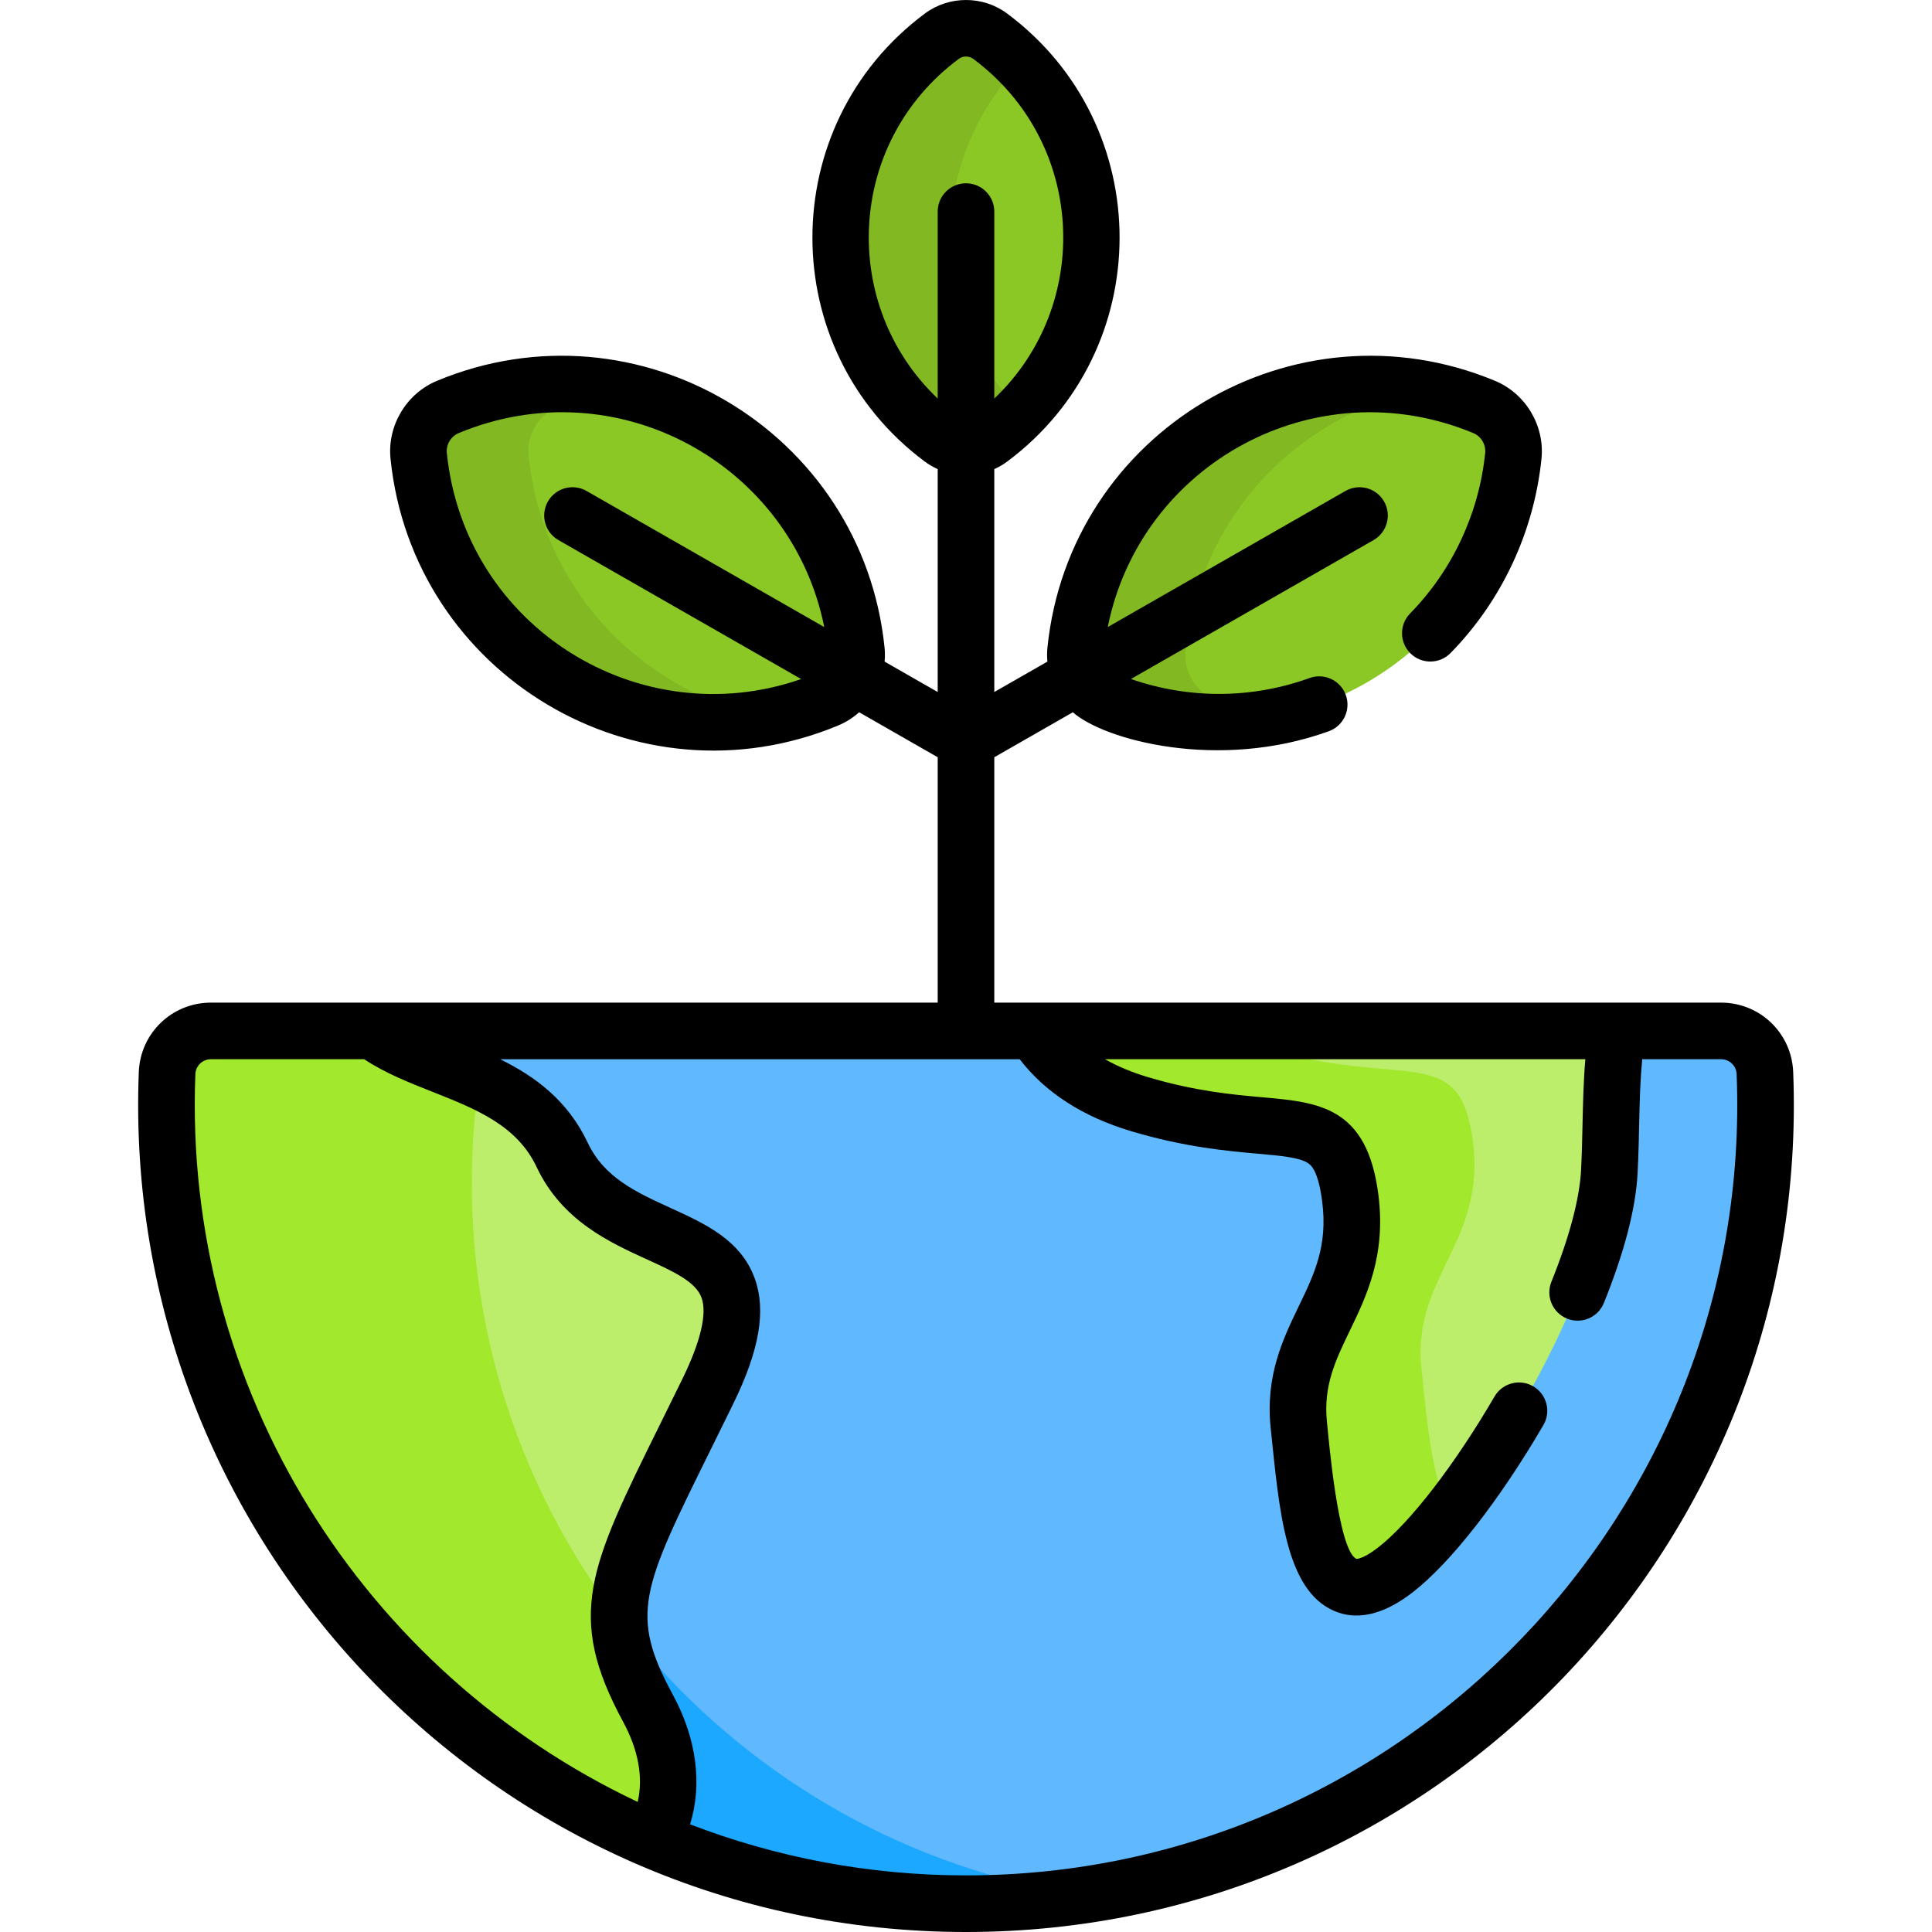 <svg id="Capa_1" enable-background="new 0 0 511.979 511.979" height="512" viewBox="0 0 511.979 511.979" width="512" xmlns="http://www.w3.org/2000/svg"><g><g><path d="m270.55 16.781-6.551 1.665-17.357 27.235v30.343l17.568 33.112h6.34c11.561-11.959 18.686-28.229 18.686-46.178 0-17.948-7.125-34.218-18.686-46.177z" fill="#8cc825"/><path d="m251.864 62.958c0-17.949 7.125-34.219 18.686-46.178-2.521-2.608-5.245-5.02-8.162-7.19-3.786-2.817-9.02-2.817-12.806 0-16.289 12.118-26.848 31.504-26.848 53.367s10.559 41.25 26.848 53.368c3.786 2.817 9.02 2.817 12.806 0 2.917-2.17 5.641-4.581 8.162-7.19-11.561-11.958-18.686-28.228-18.686-46.177z" fill="#82b922"/><path d="m226.942 172.352c-2.445-23.846-15.725-46.273-37.9-59.488-8.122-4.841-16.764-8.037-25.543-9.7h-11.523l-15.628 10.286 8.911 39.894 29.475 30.708 23.443 5.826 5.343.134c5.369-1.012 10.629-2.573 15.683-4.673 5.144-2.136 8.308-7.445 7.739-12.987z" fill="#8cc825"/><path d="m393.284 107.837c-5.054-2.1-10.314-3.661-15.683-4.673l-8.266.347-26.308 10.232-31.613 38.869v30.343l15.903 7.058h10.266c8.778-1.663 17.421-4.859 25.543-9.7 22.175-13.215 35.455-35.642 37.9-59.488.567-5.542-2.597-10.85-7.742-12.988z" fill="#8cc825"/><path d="m177.976 180.313c-22.175-13.215-35.455-35.642-37.9-59.488-.568-5.542 2.595-10.851 7.741-12.988 5.054-2.1 10.314-3.661 15.683-4.673-15.188-2.878-30.785-1.155-44.813 4.673-5.145 2.137-8.309 7.446-7.74 12.988 2.445 23.846 15.725 46.273 37.9 59.488 17.112 10.198 36.526 13.12 54.673 9.7-8.78-1.663-17.422-4.859-25.544-9.7z" fill="#82b922"/><path d="m321.898 185.34c-5.145-2.138-8.309-7.446-7.741-12.988 2.445-23.846 15.725-46.273 37.9-59.488 8.122-4.841 16.765-8.037 25.543-9.7-18.146-3.42-37.561-.498-54.672 9.7-22.175 13.215-35.455 35.642-37.9 59.488-.568 5.542 2.595 10.851 7.74 12.988 14.028 5.828 29.625 7.551 44.813 4.673-5.369-1.012-10.628-2.573-15.683-4.673z" fill="#82b922"/><path d="m467.697 284.365c-.246-6.24-5.378-11.171-11.623-11.171h-27.476l-6.073 4.975h-135.334l-13.096-4.975h-144.8l-6.104 7.308v72.667l33 74.667 37.749 38 44.084 26.625 34.25 8.688 14.478 1.099c102.432-14.903 181.108-103.079 181.108-209.644.001-2.76-.055-5.506-.163-8.239z" fill="#60b9fe"/><path d="m125.025 313.479c0-13.822 1.481-27.296 4.27-40.284h-30.423l-5.681 4.975 73.833 195.167 5.855 14.215c25.518 10.893 53.606 16.928 83.106 16.928 10.451 0 20.721-.77 30.767-2.231-91.59-14.089-161.727-93.238-161.727-188.77z" fill="#1ca8ff"/><path d="m123.191 353.169 33 74.667 8.958 9.017c-4.228-17.244 4.262-30.947 22.485-68.281 23.305-47.747-24.442-32.399-38.652-62.512-5.462-11.574-15.457-17.022-25.791-21.348z" fill="#bced6b"/><path d="m164.105 429.238c-24.512-32.12-39.08-72.235-39.08-115.759 0-9.209.666-18.262 1.926-27.123-9.822-4.506-20.432-7.403-28.078-13.161h-42.979c-6.246 0-11.38 4.934-11.623 11.176-.107 2.731-.161 5.476-.161 8.233 0 87.516 53.064 162.632 128.769 194.947 5.68-9.405 5.903-21.813-1.161-34.854-4.956-9.151-7.408-16.256-7.613-23.459z" fill="#a2e82d"/><path d="m323.422 273.194v4.975l59.603 17.417v26.75l-11.25 27v36.25l7.25 13.25 5.402 1.87c19.252-24.303 40.691-65.491 42.034-90.112.675-12.378.109-25.466 2.137-37.4z" fill="#bced6b"/><path d="m376.684 362.666c-2.558-24.3 17.052-33.252 13.642-60.11s-17.905-13.642-55.846-24.953c-4.086-1.218-7.761-2.698-11.057-4.409h-49.327c5.47 8.646 14.499 15.419 27.884 19.409 37.942 11.312 52.436-1.904 55.846 24.953s-16.2 35.81-13.642 60.11 4.689 54.567 25.579 38.368c4.438-3.441 9.472-8.773 14.665-15.328-4.924-7.89-6.263-23.965-7.744-38.04z" fill="#a2e82d"/></g><g><path d="m456.078 265.694c-9.049 0-183.167 0-192.589 0v-65.026l20.816-11.919c8.261 7.347 38.56 15.622 67.83 5.03 3.896-1.409 5.91-5.709 4.501-9.604-1.409-3.896-5.713-5.911-9.604-4.5-15.311 5.54-31.957 5.596-47.336.262l64.299-36.815c3.595-2.058 4.84-6.641 2.782-10.235-2.059-3.595-6.641-4.841-10.235-2.782l-62.993 36.067c8.691-43.302 55.009-68.796 96.862-51.408 2.09.868 3.388 3.046 3.157 5.297-1.64 15.993-8.702 31.085-19.886 42.497-2.899 2.958-2.852 7.707.107 10.606 2.957 2.9 7.707 2.851 10.605-.107 13.553-13.829 22.109-32.106 24.095-51.465.901-8.788-4.167-17.292-12.324-20.68-53.165-22.087-112.714 13.336-118.594 70.675-.129 1.259-.123 2.509-.015 3.742l-14.067 8.054v-59.074c1.18-.528 2.317-1.175 3.38-1.966 39.735-29.561 39.784-89.172 0-118.77-6.406-4.765-15.353-4.764-21.759 0-39.735 29.561-39.785 89.173 0 118.77 1.062.791 2.2 1.438 3.379 1.966v59.074l-14.067-8.054c.107-1.233.114-2.483-.015-3.741-5.871-57.269-65.365-92.79-118.595-70.677-8.156 3.389-13.225 11.893-12.323 20.679 5.873 57.267 65.364 92.79 118.594 70.676 2.082-.865 3.959-2.066 5.59-3.517l20.816 11.918v65.026c-3.875 0-188.364 0-192.589 0h-.002c-10.318 0-18.716 8.075-19.117 18.384-4.857 123.891 94.164 227.9 219.209 227.9 124.824 0 224.112-103.719 219.205-227.909-.406-10.302-8.804-18.374-19.117-18.374zm-308.094-122.572 64.319 36.827c-42.756 14.894-89.154-13.684-93.893-59.889-.23-2.25 1.067-4.429 3.156-5.297h.001c41.915-17.416 88.187 8.183 96.861 51.408l-62.992-36.067c-3.594-2.059-8.178-.812-10.235 2.782s-.812 8.178 2.783 10.236zm106.079-127.514c.567-.422 1.247-.633 1.926-.633.68 0 1.359.211 1.927.633 29.859 22.214 31.622 65.257 5.573 90.002v-49.541c0-4.142-3.357-7.5-7.5-7.5s-7.5 3.358-7.5 7.5v49.54c-26.035-24.731-24.298-67.778 5.574-90.001zm-85.084 461.895c-72.583-34.294-120.502-109.222-117.208-192.841.088-2.225 1.901-3.968 4.129-3.968h40.602c5.528 3.664 11.888 6.179 18.062 8.622 11.525 4.559 22.411 8.864 27.641 19.945 6.696 14.19 19.231 19.912 29.305 24.51 6.908 3.153 12.874 5.876 14.403 10.142 1.501 4.185-.233 11.575-5.015 21.37-2.158 4.421-4.179 8.51-6.059 12.312-18.675 37.781-24.967 50.509-9.711 78.673 4.069 7.514 5.364 14.841 3.851 21.235zm87.01 19.476c-25.754 0-50.404-4.801-73.12-13.535 3.282-10.571 1.763-22.661-4.552-34.32-11.557-21.335-8.271-27.984 9.969-64.883 1.89-3.823 3.922-7.934 6.092-12.379 6.879-14.094 8.676-24.584 5.654-33.012-3.665-10.222-13.136-14.545-22.295-18.725-9.059-4.135-17.615-8.04-21.968-17.266h-.001c-5.348-11.333-14.056-17.643-23.237-22.165h137.679c6.785 8.832 16.727 15.25 29.631 19.097 14.13 4.212 25.301 5.209 33.458 5.937 6.129.547 10.971.979 13.248 2.455.755.49 2.76 1.79 3.843 10.319 1.483 11.683-2.096 19.102-6.241 27.691-4.161 8.625-8.878 18.4-7.42 32.259 2.279 21.868 3.893 42.911 16.832 48.444 7.236 3.094 14.607-.13 20.803-4.935 10.054-7.797 23.004-24.37 34.641-44.331 2.086-3.579.876-8.17-2.702-10.257-3.577-2.084-8.17-.876-10.257 2.702-10.559 18.112-22.389 33.452-30.874 40.032-4.028 3.124-5.725 2.991-5.713 2.997-4.89-2.212-7.384-32.109-7.812-36.222-1.012-9.613 2.243-16.359 6.012-24.17 4.525-9.379 9.655-20.01 7.612-36.1-2.967-23.357-15.791-24.501-30.64-25.826-7.94-.708-17.823-1.59-30.505-5.371-4.209-1.255-7.976-2.831-11.288-4.722h127.28c-.502 5.844-.63 11.757-.755 17.54-.09 4.146-.174 8.062-.387 11.952-.413 7.584-3.13 17.778-7.856 29.481-1.552 3.841.305 8.212 4.146 9.763 3.842 1.554 8.212-.306 9.763-4.146 5.413-13.404 8.417-24.938 8.927-34.282.555-10.213.288-20.564 1.232-30.308h20.891c2.228 0 4.041 1.743 4.129 3.967v.001c4.6 115.432-88.245 212.318-204.219 212.318z"/></g></g></svg>